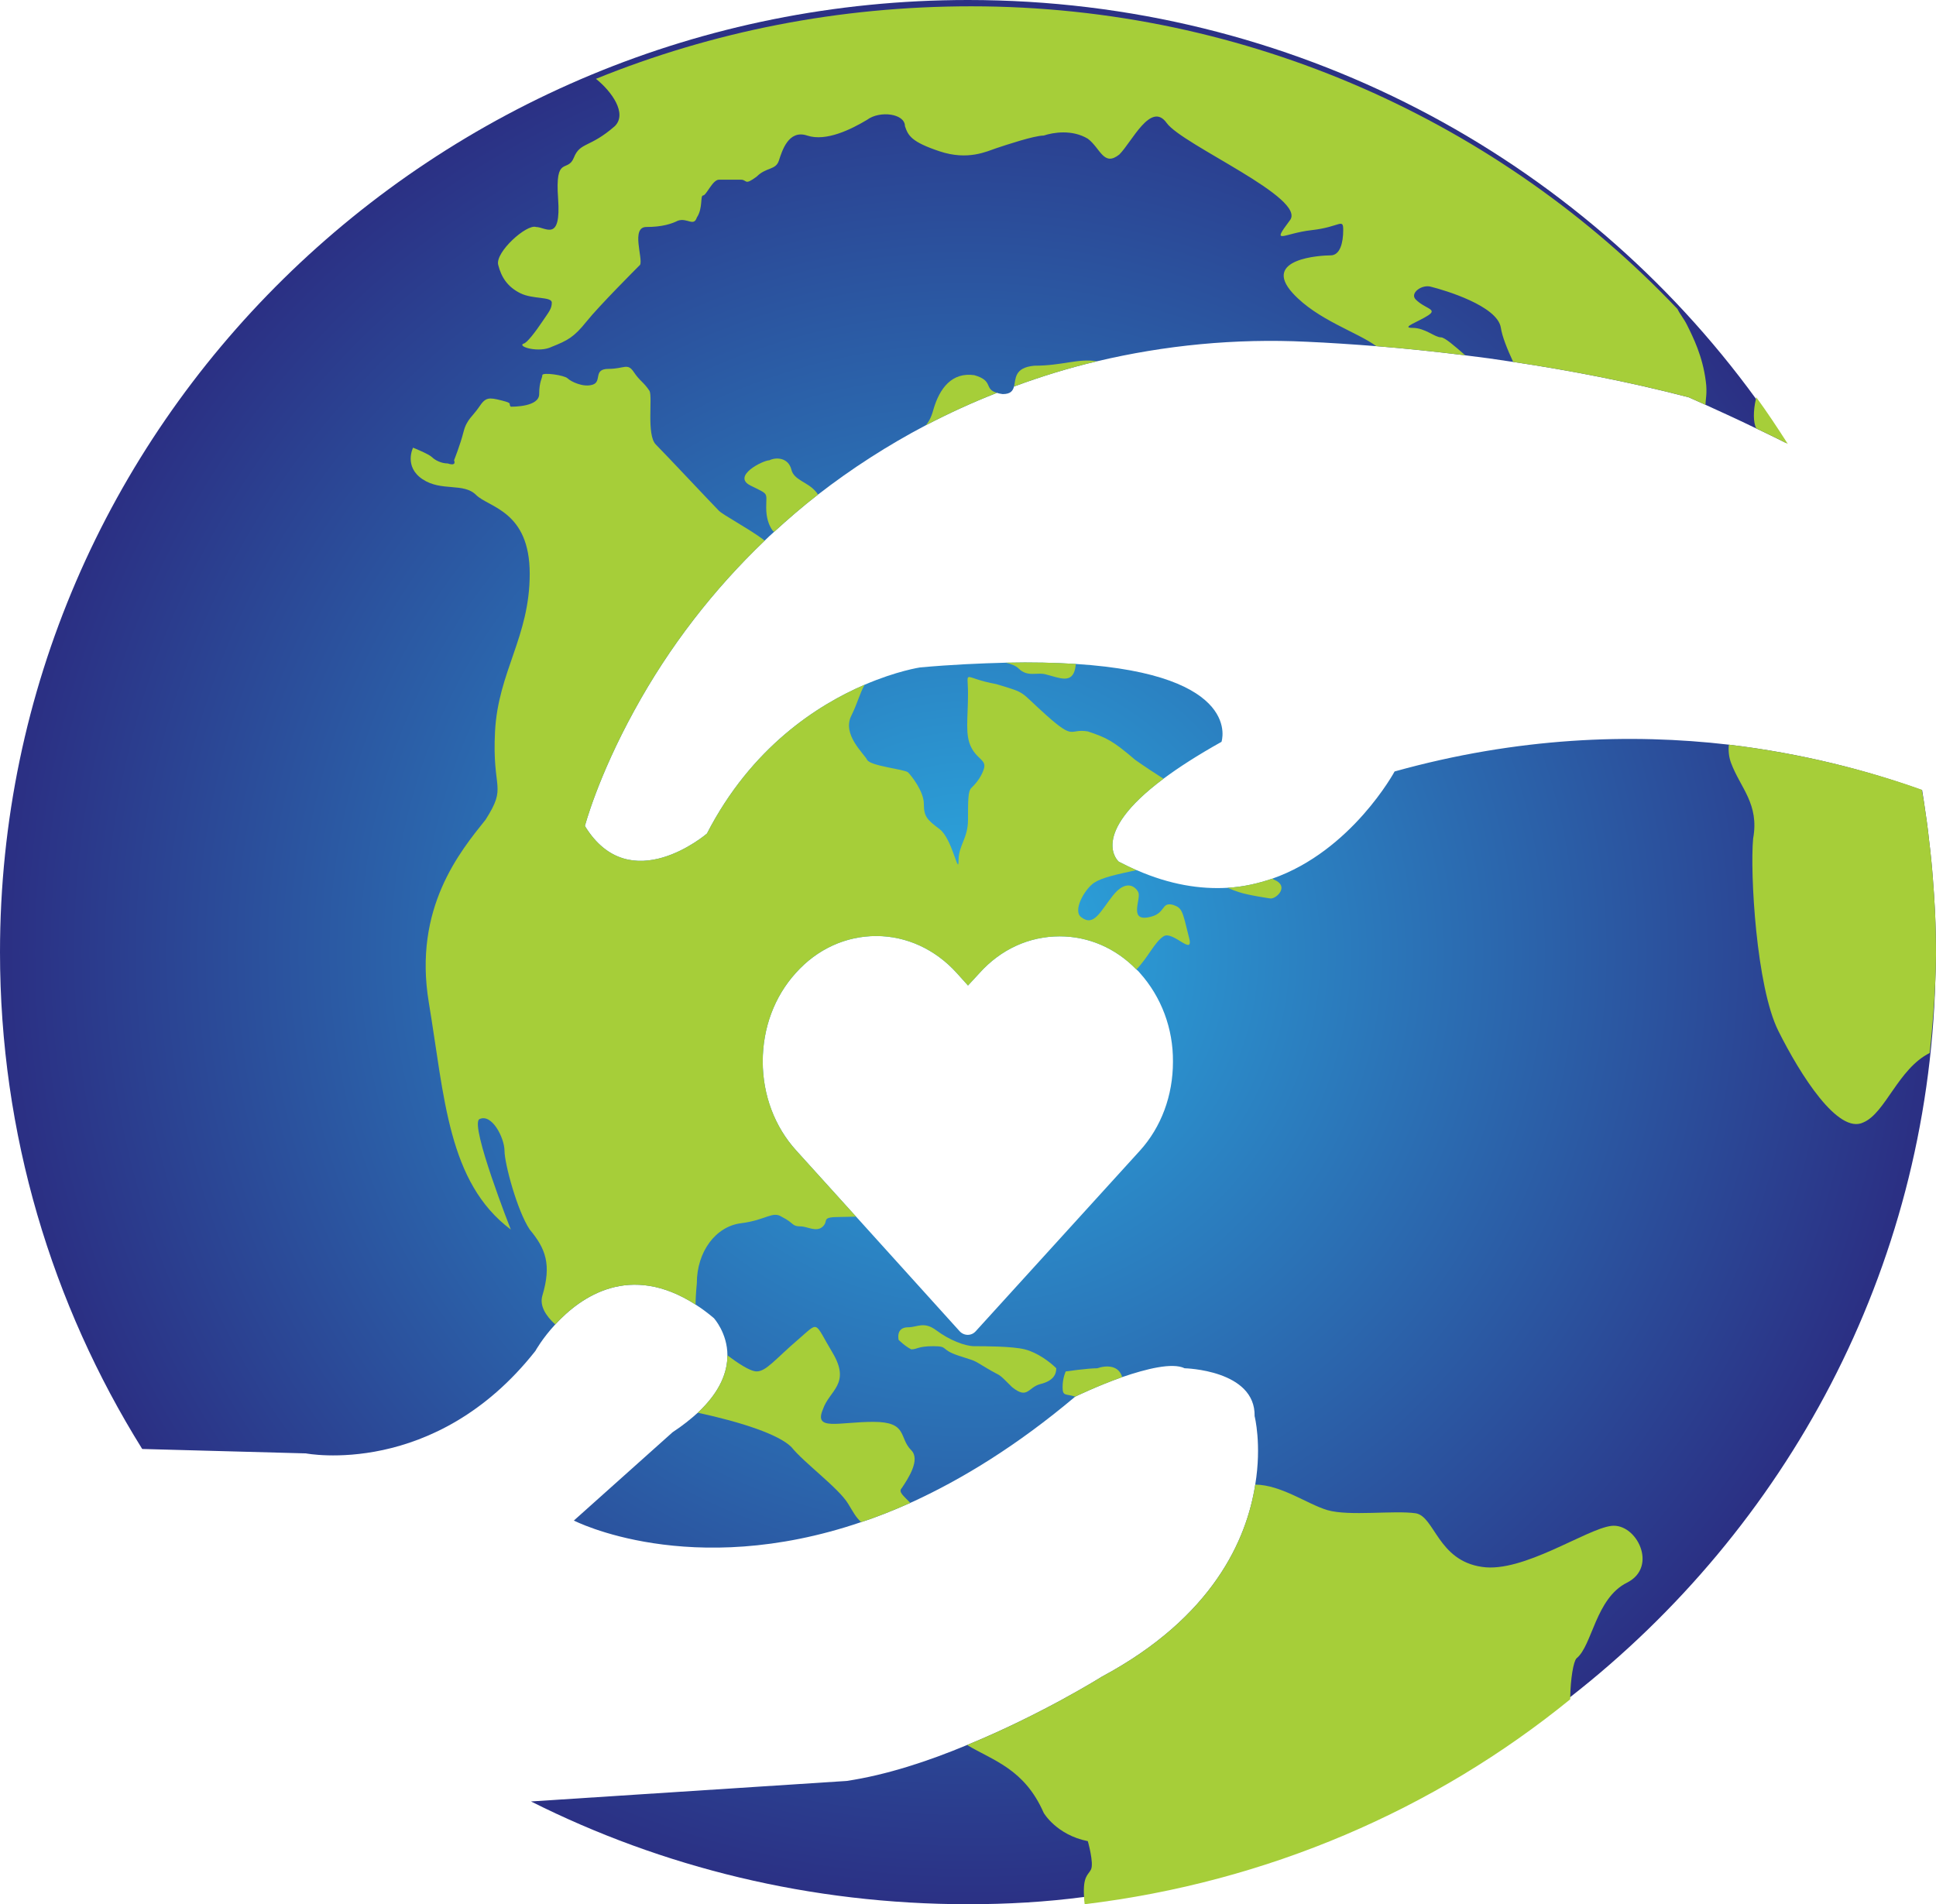 <?xml version="1.0" encoding="UTF-8"?>
<svg id="Layer_2" data-name="Layer 2" xmlns="http://www.w3.org/2000/svg" xmlns:xlink="http://www.w3.org/1999/xlink" viewBox="0 0 61.4 60.4">
  <defs>
    <style>
      .cls-1 {
        fill: #a6ce39;
      }

      .cls-2 {
        fill: url(#radial-gradient);
      }

      .cls-3 {
        fill: url(#linear-gradient);
      }
    </style>
    <linearGradient id="linear-gradient" x1="32.58" y1="11.85" x2="32.76" y2="12.08" gradientUnits="userSpaceOnUse">
      <stop offset=".11" stop-color="#2d65b0"/>
      <stop offset=".35" stop-color="#1f9ecc"/>
      <stop offset=".6" stop-color="#4ebc86"/>
      <stop offset=".87" stop-color="#7cc8a0"/>
    </linearGradient>
    <radialGradient id="radial-gradient" cx="30.7" cy="30.2" fx="30.7" fy="30.2" r="30.45" gradientUnits="userSpaceOnUse">
      <stop offset="0" stop-color="#2bace2"/>
      <stop offset="1" stop-color="#2b3084"/>
    </radialGradient>
  </defs>
  <g id="Layer_1-2" data-name="Layer 1">
    <path class="cls-3" d="m32.56,12.07c-.07,0-.13-.02-.18-.04.18-.07.36-.14.54-.2-.04.14-.11.24-.36.24Z"/>
    <g>
      <path class="cls-2" d="m61.37,28.93c-.02-.36-.04-.72-.07-1.08-.03-.4-.07-.8-.12-1.2-.04-.4-.1-.8-.16-1.2-.02-.13-.04-.26-.06-.39h-.01c-1.72-.62-3.78-1.16-6.12-1.44-3.1-.36-6.69-.24-10.6.85,0,0-1.36,2.52-3.88,3.4-.44.15-.91.26-1.42.29-.87.05-1.83-.1-2.88-.56h-.01c-.18-.08-.37-.17-.56-.27,0,0-.98-.84,1.42-2.63.47-.35,1.07-.74,1.84-1.17,0,0,.72-2.13-4.62-2.47-.65-.04-1.39-.06-2.22-.04-.81.02-1.72.06-2.72.15,0,0-.74.11-1.76.55-1.49.64-3.59,1.98-5,4.72,0,0-2.44,2.1-3.87-.24,0,0,.4-1.54,1.57-3.67,1.11-2.03,2.51-3.83,4.13-5.38.1-.1.2-.19.3-.28.45-.41.91-.81,1.39-1.18,1.07-.83,2.22-1.57,3.42-2.2.73-.38,1.49-.73,2.26-1.03.05.02.11.03.18.04.25,0,.32-.1.36-.24.86-.32,1.74-.59,2.63-.8,2.15-.51,4.39-.73,6.65-.62.69.03,1.43.08,2.21.14.9.07,1.84.17,2.82.29.5.06,1.01.13,1.52.21,1.8.27,3.68.63,5.56,1.12,0,0,.19.08.54.24.37.17.93.42,1.61.75.29.14.61.29.94.46-.3-.47-.62-.94-.95-1.4C50.12,4.99,41,0,30.7,0,13.74,0,0,13.52,0,30.2c0,5.78,1.65,11.17,4.51,15.76l5.19.14s4.09.8,7.28-3.25c0,0,.22-.4.63-.84.82-.89,2.37-1.97,4.45-.63h0c.19.12.38.26.58.43,0,0,.43.47.43,1.18,0,.51-.21,1.14-.94,1.82-.22.2-.48.41-.8.62l-3.13,2.8s3.68,1.9,9.11.05c.5-.16,1.02-.37,1.56-.61,1.63-.74,3.39-1.82,5.23-3.37,0,0,.7-.34,1.49-.62.76-.26,1.59-.47,1.98-.28,0,0,2.25.05,2.22,1.52,0,0,.23.89.02,2.17-.27,1.74-1.34,4.2-4.86,6.09,0,0-1.91,1.2-4.28,2.17-1.22.51-2.55.95-3.82,1.14l-10.01.65c4.16,2.09,8.87,3.26,13.86,3.26,1.25,0,2.47-.07,3.68-.23,5.79-.66,11.08-2.93,15.42-6.34,6.85-5.35,11.33-13.53,11.58-22.76.01-.26.02-.52.02-.77,0-.46-.01-.92-.03-1.37Zm-25.22,7.57l-5.2,5.72c-.07.08-.16.12-.26.12-.09,0-.19-.04-.26-.12l-3.28-3.63-1.9-2.1c-.68-.75-1.06-1.75-1.06-2.82s.37-2.06,1.05-2.81c.68-.76,1.59-1.17,2.55-1.17s1.87.42,2.55,1.17l.36.4.36-.39c.68-.76,1.58-1.17,2.55-1.17.91,0,1.77.37,2.43,1.05.04.03.08.07.11.11.68.76,1.06,1.76,1.05,2.82,0,1.07-.37,2.07-1.05,2.82Z"/>
      <g>
        <path class="cls-1" d="m34.12,21.06s-.01.09-.02.14c-.1.5-.5.3-.9.2-.3-.1-.6.1-.9-.2-.08-.08-.23-.14-.4-.18.83-.02,1.57,0,2.22.04Z"/>
        <g>
          <path class="cls-1" d="m54.09,12.84c-.35-.16-.54-.24-.54-.24-1.88-.49-3.76-.85-5.56-1.12-.19-.41-.35-.81-.39-1.08-.1-.7-1.8-1.2-2.2-1.3-.3-.1-.7.2-.5.4.3.3.7.3.4.5-.3.2-.9.4-.5.4s.7.3.9.3c.12,0,.44.28.77.57-.98-.12-1.92-.22-2.82-.29-.61-.45-1.87-.83-2.65-1.68-1-1.1.9-1.2,1.2-1.2s.4-.4.4-.8-.1-.1-1,0c-.9.1-1.3.5-.7-.3.6-.7-3.4-2.4-3.9-3.1s-1.1.6-1.5,1c-.5.4-.6-.2-1-.5-.5-.3-1.1-.2-1.4-.1-.3,0-1.2.3-1.5.4-.3.1-.9.4-1.8.1-.9-.3-1-.5-1.1-.8,0-.4-.8-.5-1.2-.2-.5.3-1.3.7-1.9.5-.6-.2-.8.5-.9.8-.1.3-.4.2-.7.5-.4.3-.3.1-.5.1h-.7c-.2,0-.4.5-.5.5s0,.4-.2.7c-.1.3-.3,0-.6.1-.2.1-.5.2-1,.2s-.1,1-.2,1.2c-.1.1-1.3,1.3-1.7,1.8-.4.5-.6.6-1.1.8-.4.2-1.1,0-.9-.1.1,0,.4-.4.6-.7s.3-.4.3-.6-.6-.1-1-.3c-.4-.2-.6-.5-.7-.9-.1-.4.9-1.3,1.2-1.2.3,0,.8.5.7-.9-.1-1.4.3-.8.5-1.3s.5-.3,1.3-1c.4-.4-.1-1.1-.6-1.5C22.6,1,26.6.2,30.8.2c8.8,0,16.8,3.7,22.4,9.6.1.2.2.3.3.5.2.4.5,1,.6,1.8.05.37-.01.57-.01.74Z"/>
          <path class="cls-1" d="m56.7,14.08s-.04-.02-.06-.03c-.33-.17-.65-.32-.94-.46-.1-.19-.1-.56-.01-.94,0-.02.01-.03.01-.05.35.48.68.98,1,1.48Z"/>
          <path class="cls-1" d="m61.4,30.3c0,.25-.01.51-.02.77-.03.77-.1,1.58-.18,2.33-1,.5-1.4,1.9-2.1,2.2-.8.4-2-1.5-2.7-2.9-.7-1.4-.9-5-.8-6.1.2-1.1-.4-1.6-.7-2.4-.07-.19-.09-.39-.07-.58,2.34.28,4.4.82,6.12,1.43.02.14.05.27.07.4.06.4.12.8.16,1.2.05.39.09.8.12,1.2.03.36.05.72.07,1.08.02.45.03.91.03,1.37Z"/>
          <path class="cls-1" d="m24.4,14.6c.2-.1.6-.1.7.3.08.33.52.39.77.69.03.03.05.06.07.1-.48.37-.94.77-1.39,1.18-.03-.02-.05-.04-.06-.06-.11-.16-.19-.39-.19-.71,0-.5.1-.4-.5-.7-.6-.3.4-.8.6-.8Z"/>
          <path class="cls-1" d="m28.6,47.2c-.12.12.05.24.27.47-.54.24-1.06.45-1.56.61-.18-.17-.25-.32-.41-.58-.3-.5-1.4-1.3-1.8-1.8-.4-.4-1.58-.79-2.97-1.09.73-.68.94-1.31.94-1.82.31.23.71.51.93.51.3,0,.6-.4,1.3-1,.7-.6.5-.6,1.1.4s-.1,1.2-.3,1.8c-.3.7.5.4,1.6.4s.8.5,1.2.9c.3.3-.1.9-.3,1.2Z"/>
          <path class="cls-1" d="m36.9,29.7c-.29.19-.48.66-.86,1.05-.66-.68-1.52-1.05-2.43-1.05-.97,0-1.87.41-2.55,1.17l-.36.39-.36-.4c-.68-.75-1.59-1.17-2.55-1.17s-1.87.41-2.55,1.17c-.68.75-1.05,1.75-1.05,2.81s.38,2.07,1.06,2.82l1.9,2.1c-.12,0-.26.01-.45.01-.7,0-.4.1-.6.3s-.5,0-.7,0c-.3,0-.2-.1-.6-.3-.3-.2-.5.1-1.3.2-.8.1-1.4.9-1.4,1.9-.03.32-.04.53-.04.68-2.08-1.34-3.63-.26-4.45.63-.31-.28-.5-.6-.41-.91.3-1,.1-1.5-.4-2.1-.4-.6-.8-2.1-.8-2.5s-.4-1.2-.8-1c-.3.2,1,3.5,1,3.5-2-1.5-2.1-4.2-2.6-7.2s1-4.8,1.8-5.8c.7-1.1.2-.9.3-2.8.1-1.9,1.1-3,1.1-5s-1.3-2.1-1.7-2.5c-.4-.4-1.1-.1-1.7-.5-.6-.4-.3-1-.3-1,0,0,.5.2.6.3s.3.2.5.2c.3.1.2-.1.2-.1,0,0,.2-.5.3-.9.1-.4.3-.5.5-.8s.3-.3.7-.2c.4.1.2.1.3.2.1,0,.9,0,.9-.4s.1-.5.1-.6.7,0,.8.1.5.3.8.2c.3-.1,0-.5.5-.5s.6-.2.8.1c.2.3.3.3.5.6.1.2-.1,1.4.2,1.7.3.3,1.8,1.9,2,2.1.14.14.9.54,1.39.9.02.02.04.03.06.05-1.62,1.55-3.02,3.35-4.13,5.38-1.17,2.13-1.57,3.67-1.57,3.67,1.43,2.34,3.87.24,3.87.24,1.41-2.74,3.51-4.08,5-4.72-.16.29-.23.6-.42.98-.3.6.4,1.2.5,1.4.1.2,1.2.3,1.3.4.1.1.5.6.5,1s.1.5.5.8c.4.3.6,1.5.6,1s.3-.7.3-1.3,0-.9.1-1,.3-.3.4-.6c.1-.3-.2-.3-.4-.7-.2-.4-.1-.9-.1-1.7s-.2-.5.9-.3c1,.3.7.2,1.6,1,.9.8.7.4,1.3.5.6.2.8.3,1.5.9.34.24.65.44.9.6-2.4,1.79-1.42,2.63-1.42,2.63.19.1.38.19.56.27-.65.14-1.1.24-1.34.4-.3.2-.7.9-.4,1.1.4.3.6-.2,1-.7.4-.5.7-.3.8-.1.1.2-.3.9.3.8.6-.1.4-.5.8-.4.3.1.3.2.5,1,.2.7-.5-.2-.8,0Z"/>
          <path class="cls-1" d="m51.6,50.2c-1,.5-1.1,2-1.6,2.4-.1.1-.19.65-.2,1.23v.07c-4.3,3.5-9.6,5.8-15.4,6.5-.01-.09-.02-.16-.02-.23-.04-.67.13-.69.22-.87.1-.2-.1-.9-.1-.9-1-.2-1.4-.9-1.4-.9-.61-1.39-1.59-1.65-2.43-2.15,2.37-.97,4.28-2.17,4.28-2.17,3.52-1.89,4.59-4.35,4.86-6.09.83.01,1.65.62,2.29.81.7.2,2.1,0,2.8.1.6.1.7,1.5,2.1,1.7,1.3.2,3.3-1.2,4.1-1.3s1.5,1.3.5,1.8Z"/>
          <path class="cls-1" d="m32.5,42.8c-.4-.1-1.3-.1-1.6-.1s-.8-.2-1.2-.5-.6-.1-.9-.1c-.4,0-.3.4-.3.4,0,0,.2.2.4.3.2,0,.2-.1.7-.1s.2.1.8.3.4.1.9.4.3.1.8.6c.5.4.5,0,.9-.1s.5-.3.5-.5c-.2-.2-.6-.5-1-.6Z"/>
          <path class="cls-1" d="m35.59,43.68c-.79.28-1.49.62-1.49.62-.3-.1-.4,0-.4-.3s.1-.5.1-.5c0,0,.7-.1,1-.1.29-.1.68-.1.79.28Z"/>
          <path class="cls-1" d="m40.3,28.5s-.7-.1-1-.2c-.1-.03-.23-.08-.37-.14.51-.03.98-.14,1.42-.29.01,0,.03.02.05.03.5.2.1.6-.1.6Z"/>
          <path class="cls-1" d="m31.62,12.46c-.77.3-1.53.65-2.26,1.03.08-.09.17-.23.24-.49.2-.7.6-1.2,1.3-1.1.63.18.29.44.72.56Z"/>
          <path class="cls-1" d="m34.79,11.46c-.89.21-1.77.48-2.63.8.06-.24,0-.6.64-.66.9,0,1.39-.24,1.99-.14Z"/>
        </g>
      </g>
    </g>
  </g>
</svg>